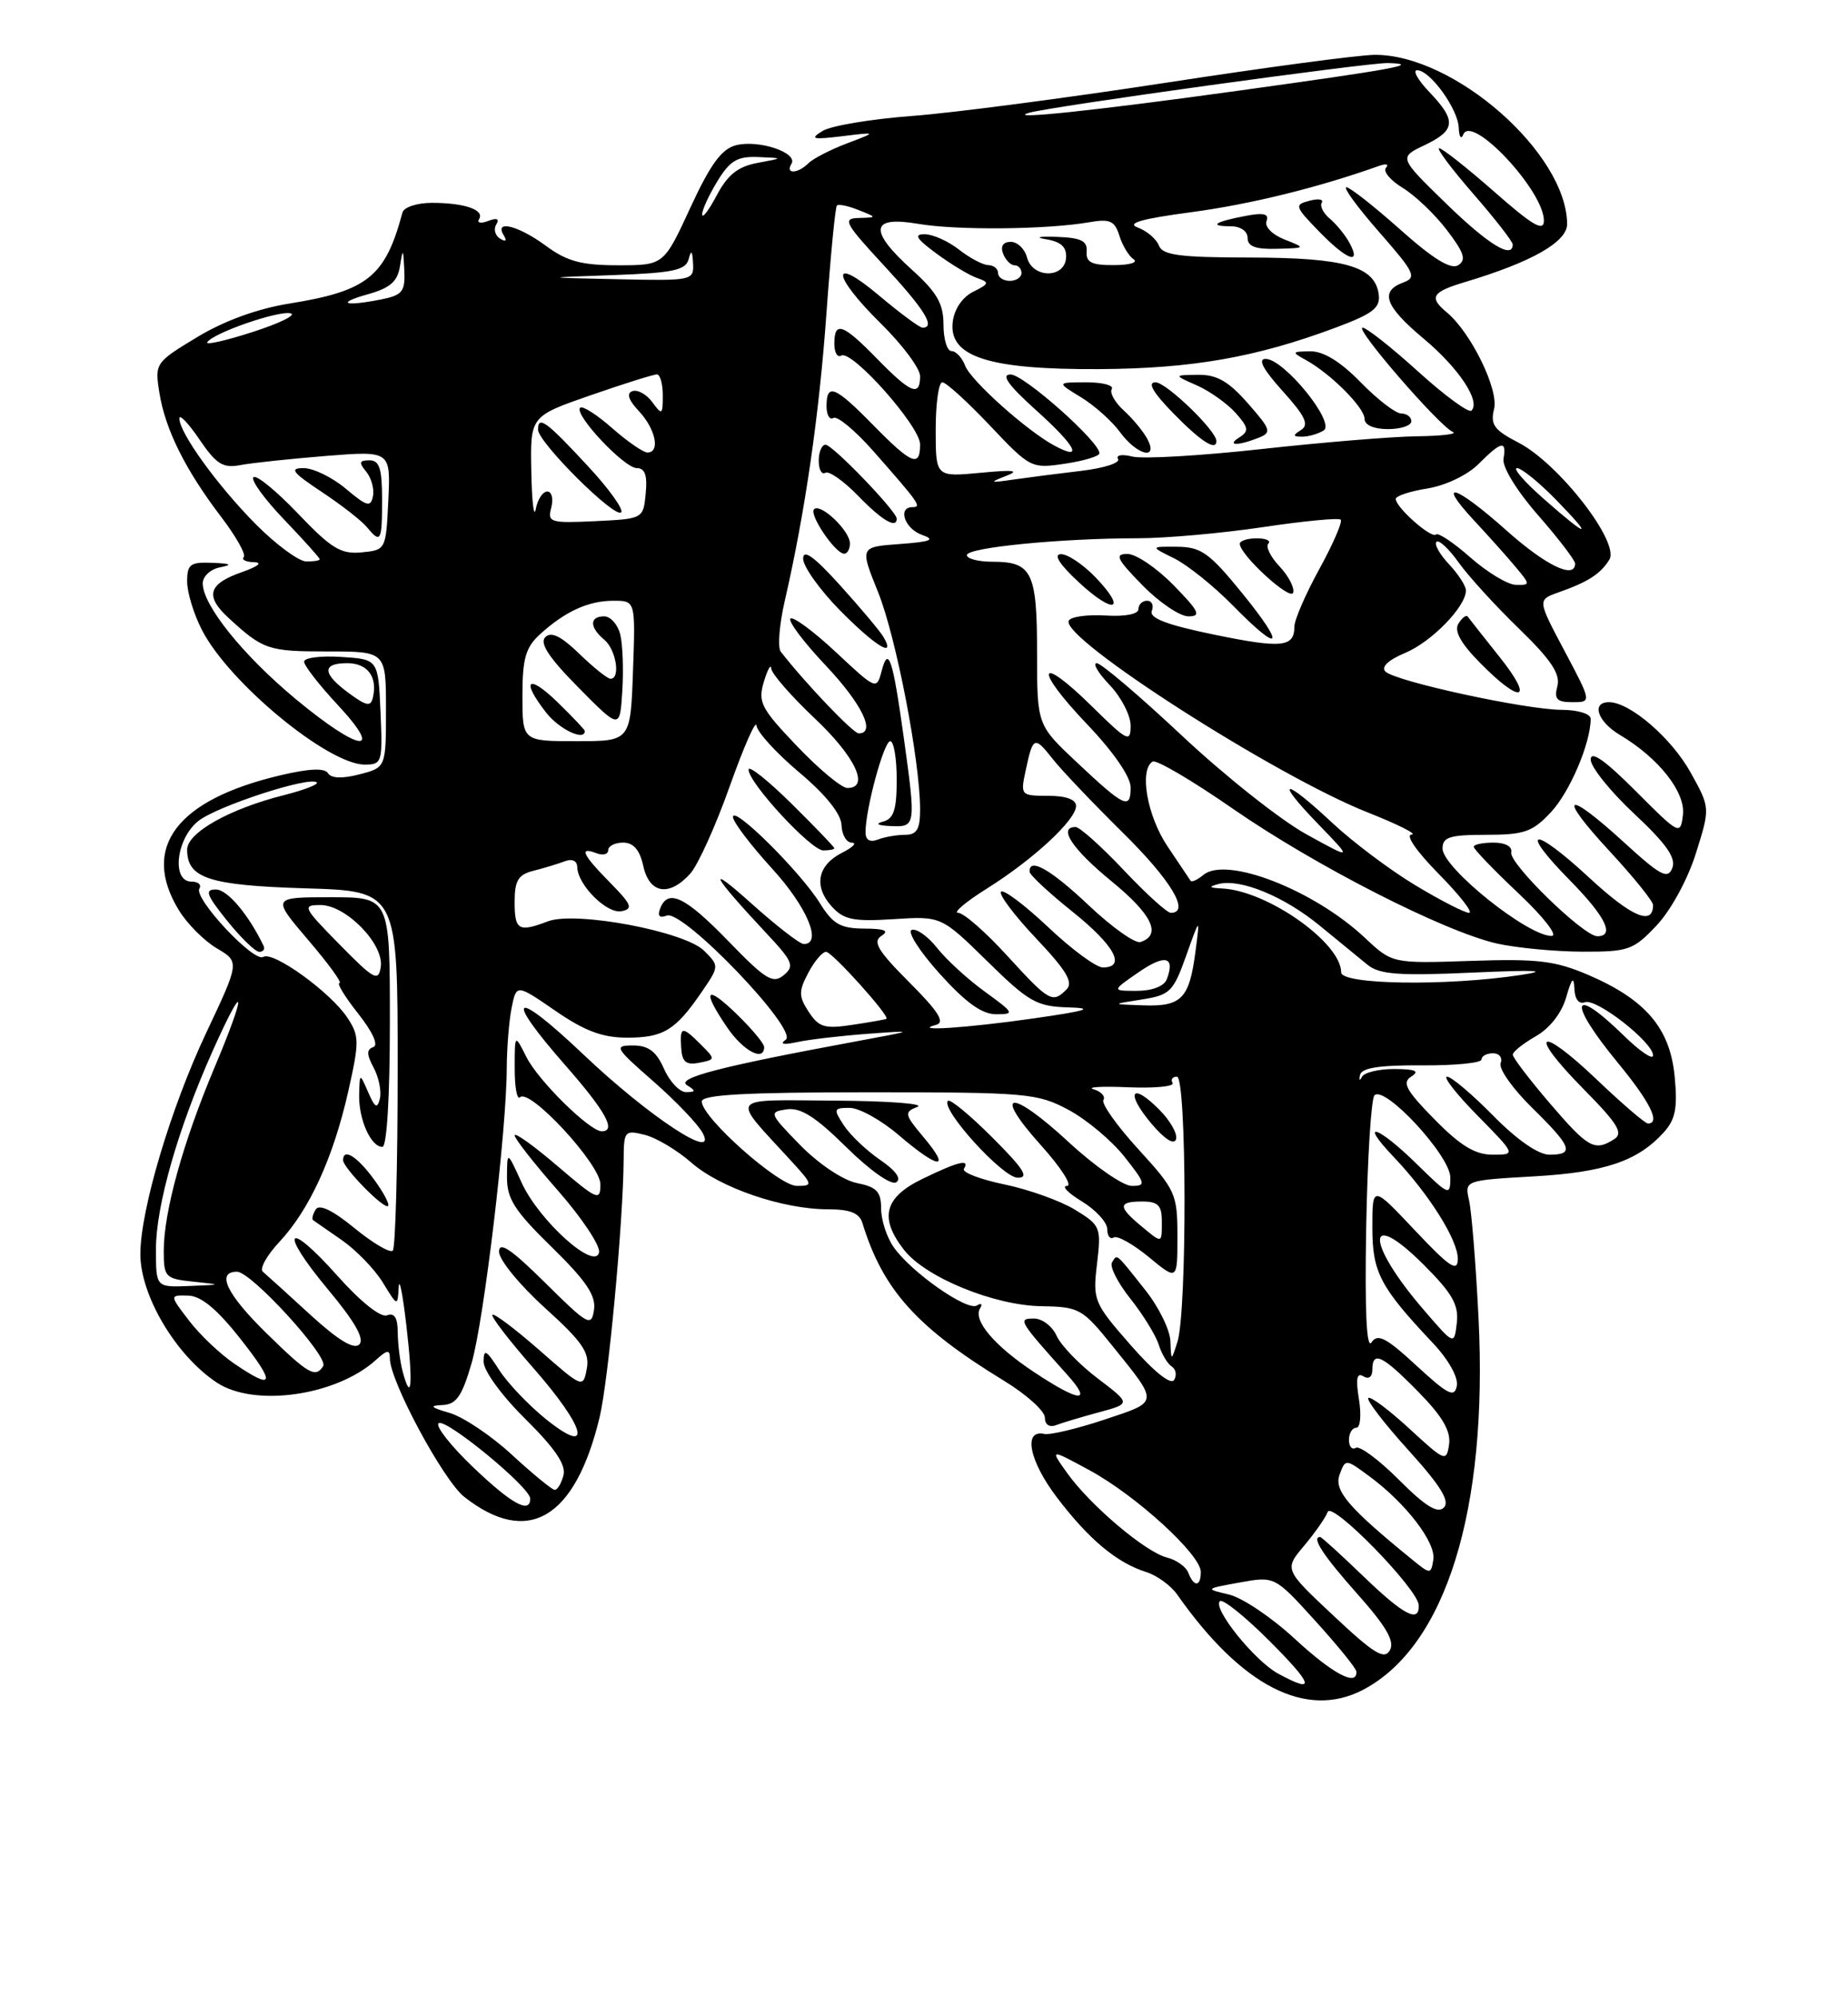 <?xml version="1.0" encoding="UTF-8" standalone="no"?>
<!DOCTYPE svg PUBLIC "-//W3C//DTD SVG 1.1//EN" "http://www.w3.org/Graphics/SVG/1.1/DTD/svg11.dtd" >
<svg xmlns="http://www.w3.org/2000/svg" xmlns:xlink="http://www.w3.org/1999/xlink" version="1.1" viewBox="0 0 237 256">
 <g >
 <path fill="currentColor"
d=" M 174.80 216.59 C 185.40 211.05 190.84 193.59 189.62 169.00 C 189.28 162.12 188.73 155.33 188.41 153.89 C 187.82 151.29 187.82 151.29 196.69 150.78 C 205.81 150.26 210.03 148.83 213.38 145.13 C 214.87 143.48 215.16 142.01 214.77 137.98 C 214.18 131.80 211.07 128.14 203.74 124.98 C 199.45 123.14 197.23 122.87 188.64 123.16 C 178.56 123.50 178.56 123.50 175.03 120.19 C 168.49 114.06 157.28 109.70 154.33 112.14 C 153.57 112.77 152.83 113.11 152.69 112.89 C 152.54 112.68 151.21 110.68 149.71 108.45 C 147.11 104.55 146.08 98.68 147.82 97.61 C 148.28 97.33 152.89 100.04 158.07 103.63 C 168.66 110.97 185.21 119.41 192.00 120.94 C 194.47 121.49 199.37 121.96 202.88 121.98 C 208.85 122.00 209.47 121.78 212.46 118.61 C 214.28 116.68 216.45 112.71 217.49 109.38 C 219.33 103.54 219.33 103.54 216.82 99.02 C 214.36 94.59 209.03 90.00 206.35 90.00 C 204.04 90.00 204.87 92.49 207.75 94.20 C 212.74 97.17 216.18 101.54 215.83 104.45 C 215.51 107.08 215.39 107.02 209.75 101.37 C 205.83 97.44 204.00 96.16 204.00 97.35 C 204.00 98.30 206.51 101.43 209.57 104.29 C 213.70 108.15 214.97 109.96 214.47 111.25 C 213.89 112.74 212.97 112.26 208.31 108.00 C 200.75 101.09 199.60 101.72 206.39 109.06 C 209.48 112.39 212.00 115.51 212.00 116.00 C 212.00 118.70 209.26 117.53 203.85 112.53 C 196.59 105.80 194.63 106.02 201.31 112.81 C 205.90 117.47 207.15 120.00 204.85 120.00 C 203.09 120.00 193.49 110.66 193.81 109.25 C 193.97 108.50 193.06 108.00 191.54 108.00 C 190.14 108.00 189.00 108.24 189.00 108.54 C 189.00 108.84 191.59 111.53 194.75 114.51 C 197.94 117.51 199.83 119.94 199.00 119.96 C 195.97 120.02 185.00 111.24 185.00 108.75 C 185.00 107.29 185.93 107.00 190.60 107.00 C 195.49 107.00 196.54 106.63 198.91 104.09 C 201.33 101.51 204.00 95.23 204.00 92.13 C 204.00 91.49 202.37 90.99 200.25 90.98 C 195.59 90.95 178.93 87.33 177.67 86.07 C 177.09 85.49 178.06 84.58 180.20 83.69 C 183.60 82.27 188.00 77.75 188.00 75.68 C 188.00 75.10 187.02 73.59 185.83 72.32 C 184.64 71.05 183.91 69.76 184.22 69.45 C 184.53 69.14 185.81 70.33 187.06 72.09 C 188.32 73.85 191.80 77.67 194.81 80.58 C 198.92 84.57 200.13 86.38 199.73 87.94 C 199.29 89.61 199.65 90.00 201.66 90.00 C 204.13 90.00 204.13 90.00 200.65 83.44 C 197.17 76.89 197.17 76.89 199.84 75.94 C 203.66 74.59 205.23 73.59 206.39 71.74 C 207.78 69.54 199.91 59.41 194.75 56.74 C 191.61 55.12 191.11 54.43 191.61 52.42 C 192.23 49.94 188.64 42.61 185.56 40.05 C 183.22 38.11 183.62 37.43 187.89 36.15 C 196.45 33.59 201.00 31.00 200.98 28.70 C 200.89 19.61 186.46 6.95 176.28 7.03 C 174.20 7.05 162.15 8.66 149.50 10.61 C 136.85 12.55 122.22 14.47 117.00 14.86 C 111.78 15.25 106.60 16.11 105.50 16.78 C 103.80 17.82 104.17 17.92 108.00 17.46 C 112.50 16.91 112.50 16.91 108.62 18.38 C 106.49 19.19 104.27 20.33 103.67 20.93 C 102.32 22.28 100.67 22.34 101.50 21.00 C 102.38 19.58 97.33 17.88 94.41 18.61 C 92.55 19.08 91.12 21.03 88.54 26.61 C 85.13 34.00 85.13 34.00 79.26 34.00 C 74.57 34.00 72.71 33.50 70.00 31.50 C 66.48 28.91 63.34 28.12 64.60 30.15 C 65.04 30.88 64.87 31.04 64.14 30.59 C 63.49 30.19 63.27 29.37 63.65 28.76 C 64.09 28.05 63.73 27.89 62.61 28.32 C 61.67 28.68 61.14 28.58 61.44 28.09 C 62.18 26.90 59.58 26.00 55.39 26.00 C 53.47 26.00 51.79 26.56 51.61 27.25 C 49.42 35.46 47.14 37.30 37.10 38.91 C 33.03 39.56 28.72 41.13 25.27 43.22 C 19.92 46.45 19.84 46.56 20.44 50.34 C 21.19 55.05 23.78 60.24 28.37 66.26 C 30.28 68.77 31.58 71.08 31.26 71.41 C 30.93 71.73 31.53 72.03 32.58 72.06 C 33.72 72.09 33.10 72.60 31.08 73.31 C 26.69 74.83 26.24 76.38 29.33 79.22 C 33.75 83.28 34.40 83.50 42.00 83.50 C 49.50 83.50 49.50 83.50 49.50 90.94 C 49.50 98.37 49.50 98.37 46.10 99.25 C 43.91 99.82 42.48 99.77 42.07 99.11 C 41.64 98.41 39.65 98.50 35.97 99.37 C 22.65 102.50 18.03 108.62 22.93 116.65 C 23.98 118.38 26.17 120.58 27.79 121.54 C 30.74 123.28 30.74 123.28 26.44 132.39 C 21.90 142.00 18.00 155.10 18.00 160.74 C 18.00 166.08 22.58 173.76 27.82 177.22 C 32.64 180.40 43.14 178.90 48.21 174.31 C 49.68 172.98 50.00 172.95 50.00 174.12 C 50.00 177.01 56.85 189.73 59.54 191.86 C 67.68 198.25 73.75 194.70 76.89 181.69 C 78.02 177.05 79.93 156.55 79.98 148.64 C 80.00 144.95 80.12 144.81 82.70 145.46 C 84.18 145.83 86.87 147.44 88.68 149.03 C 92.37 152.26 100.40 155.00 106.21 155.00 C 109.01 155.00 110.21 155.48 110.60 156.75 C 113.22 165.31 117.56 170.14 128.75 176.97 C 131.64 178.73 134.00 180.86 134.00 181.69 C 134.00 182.60 134.58 182.99 135.44 182.66 C 136.23 182.36 138.71 181.62 140.96 181.01 C 145.04 179.91 145.04 179.91 140.77 176.67 C 138.42 174.89 136.06 172.44 135.51 171.22 C 134.97 170.00 133.66 169.00 132.61 169.00 C 130.48 169.00 130.63 169.25 136.91 176.25 C 140.16 179.88 138.45 179.73 132.65 175.89 C 127.51 172.49 124.74 169.22 125.70 167.68 C 126.03 167.14 125.85 166.98 125.28 167.33 C 124.04 168.09 116.85 163.06 114.61 159.85 C 113.72 158.59 113.00 156.36 113.00 154.90 C 113.00 152.73 112.43 152.14 109.88 151.63 C 108.10 151.27 105.00 149.19 102.63 146.78 C 98.63 142.68 98.58 142.53 100.88 142.19 C 102.67 141.92 104.58 143.13 108.53 147.03 C 111.55 150.01 114.29 151.94 114.93 151.54 C 115.65 151.10 114.89 150.04 112.88 148.67 C 111.14 147.48 109.04 145.49 108.23 144.25 C 106.85 142.15 106.90 142.00 108.97 142.00 C 110.19 142.00 113.02 143.57 115.27 145.50 C 120.38 149.87 122.04 150.03 118.48 145.80 C 115.98 142.82 115.92 142.55 117.65 141.87 C 118.67 141.47 113.92 141.11 107.10 141.07 C 93.15 140.99 93.67 140.29 101.42 148.75 C 104.27 151.86 104.30 152.00 102.19 152.00 C 99.87 152.00 90.00 143.25 90.00 141.18 C 90.00 140.31 95.59 140.00 111.41 140.00 C 131.67 140.00 133.03 140.12 137.01 142.24 C 139.33 143.48 142.56 146.18 144.19 148.24 C 146.93 151.70 147.01 152.00 145.14 152.00 C 144.03 152.00 140.40 149.48 137.08 146.41 C 129.58 139.47 127.15 139.73 133.49 146.78 C 136.07 149.65 137.58 152.00 136.84 152.00 C 136.10 152.01 136.96 152.90 138.75 153.99 C 140.54 155.08 142.00 156.68 142.00 157.54 C 142.00 158.41 142.37 158.89 142.83 158.61 C 143.28 158.32 145.31 159.46 147.33 161.12 C 151.00 164.15 151.00 164.15 151.00 158.46 C 151.00 153.04 150.77 152.53 145.99 147.30 C 143.24 144.29 141.22 141.45 141.51 140.99 C 141.79 140.53 141.23 139.91 140.26 139.62 C 139.29 139.33 141.29 139.21 144.69 139.36 C 148.10 139.50 150.66 139.25 150.38 138.81 C 150.11 138.36 150.36 138.00 150.94 138.00 C 152.20 138.00 152.25 168.09 151.00 172.00 C 150.20 174.50 150.20 174.50 150.10 171.89 C 150.04 170.45 148.61 167.53 146.91 165.39 C 143.00 160.46 143.30 160.71 142.61 161.81 C 142.29 162.34 143.35 164.43 144.98 166.47 C 146.60 168.51 148.22 171.15 148.60 172.34 C 148.97 173.53 149.72 174.79 150.26 175.14 C 150.81 175.49 150.95 176.27 150.57 176.88 C 150.16 177.55 147.97 175.80 145.00 172.40 C 140.27 167.00 140.13 166.66 140.69 161.98 C 141.24 157.30 141.14 157.06 137.88 155.06 C 136.02 153.92 131.94 152.46 128.81 151.81 C 125.68 151.16 123.34 150.26 123.62 149.81 C 124.43 148.50 122.91 148.86 118.32 151.09 C 113.39 153.47 112.72 156.10 115.96 160.23 C 118.73 163.74 127.50 167.33 133.57 167.42 C 138.41 167.50 138.81 167.72 142.66 172.50 C 148.67 179.96 148.70 179.60 141.63 181.96 C 138.12 183.13 134.65 183.95 133.93 183.79 C 131.17 183.18 131.99 187.26 135.56 191.95 C 139.66 197.33 143.23 200.31 147.02 201.50 C 148.38 201.93 150.17 203.23 150.98 204.39 C 159.24 216.15 167.52 220.39 174.80 216.59 Z  M 127.27 145.80 C 124.41 142.94 121.85 140.82 121.57 141.10 C 120.57 142.10 128.54 150.90 130.49 150.95 C 132.04 150.99 131.33 149.86 127.27 145.80 Z  M 148.65 142.20 C 145.07 138.61 144.30 140.02 147.66 144.01 C 149.34 146.00 150.57 146.79 150.82 146.03 C 151.05 145.34 150.07 143.62 148.65 142.20 Z  M 48.80 91.25 C 48.50 84.50 48.50 84.50 43.75 84.20 C 41.14 84.03 39.00 84.30 39.00 84.81 C 39.00 85.31 40.94 87.81 43.32 90.36 C 49.37 96.86 46.11 96.39 37.91 89.59 C 31.14 83.96 26.00 77.57 26.00 74.77 C 26.00 73.87 27.01 72.94 28.25 72.71 C 29.88 72.39 29.60 72.23 27.25 72.14 C 24.40 72.02 24.00 72.31 24.00 74.54 C 24.00 75.94 24.86 78.75 25.92 80.79 C 29.40 87.53 42.09 98.00 46.78 98.00 C 49.00 98.00 49.08 97.72 48.80 91.25 Z  M 192.35 84.25 C 190.27 81.64 188.42 79.29 188.23 79.03 C 188.04 78.77 187.51 79.18 187.04 79.93 C 186.46 80.88 187.33 82.45 189.85 85.00 C 195.11 90.34 196.80 89.83 192.35 84.25 Z  M 163.91 214.51 C 160.90 212.87 155.50 206.17 156.44 205.23 C 156.79 204.88 159.64 207.16 162.78 210.30 C 168.48 216.00 168.79 217.16 163.91 214.51 Z  M 166.05 210.05 C 163.10 207.32 159.30 204.76 157.59 204.37 C 154.52 203.65 154.53 203.64 158.99 202.83 C 163.48 202.02 163.48 202.02 168.69 207.76 C 171.56 210.92 173.93 213.84 173.95 214.25 C 174.07 216.22 170.91 214.54 166.05 210.05 Z  M 171.04 207.11 C 164.69 201.16 164.69 201.16 167.25 198.12 C 168.66 196.44 170.02 194.49 170.27 193.79 C 170.79 192.34 181.88 203.70 181.95 205.75 C 182.04 208.08 180.01 207.02 174.81 202.00 C 171.95 199.25 169.48 197.00 169.31 197.00 C 168.14 197.00 169.69 199.37 174.06 204.28 C 177.79 208.47 178.89 210.37 178.25 211.51 C 177.54 212.78 176.23 211.98 171.04 207.11 Z  M 152.40 201.59 C 152.10 200.81 150.86 199.93 149.65 199.63 C 146.90 198.94 139.79 192.92 136.85 188.79 C 134.63 185.68 134.63 185.68 139.79 188.48 C 145.75 191.73 154.00 199.27 154.00 201.48 C 154.00 203.39 153.11 203.45 152.40 201.59 Z  M 181.00 199.81 C 172.91 193.22 171.05 191.04 171.80 189.00 C 172.55 186.97 172.57 186.97 175.63 189.23 C 180.31 192.68 184.18 197.73 183.82 199.91 C 183.51 201.82 183.45 201.81 181.00 199.81 Z  M 179.42 189.68 C 176.86 187.12 174.37 185.27 173.88 185.57 C 173.40 185.87 173.00 185.42 173.00 184.56 C 173.00 183.70 173.42 183.00 173.94 183.00 C 174.46 183.00 174.61 181.37 174.28 179.34 C 173.85 176.72 174.01 175.89 174.84 176.40 C 175.53 176.83 176.00 176.48 176.00 175.56 C 176.00 173.08 177.29 173.70 181.88 178.38 C 184.98 181.53 186.08 183.41 185.84 185.13 C 185.51 187.41 185.32 187.33 180.73 183.10 C 178.11 180.69 175.74 178.92 175.48 179.19 C 175.22 179.45 177.54 182.47 180.64 185.89 C 184.76 190.44 185.98 192.42 185.17 193.23 C 184.37 194.03 182.81 193.08 179.42 189.68 Z  M 60.69 188.07 C 57.85 185.36 55.84 182.82 56.24 182.43 C 57.03 181.63 68.00 190.63 68.00 192.08 C 68.00 194.08 65.62 192.78 60.69 188.07 Z  M 65.66 186.47 C 63.00 184.01 59.40 181.60 57.66 181.10 C 55.21 180.39 55.00 180.16 56.72 180.09 C 58.52 180.02 59.24 178.99 60.48 174.72 C 62.07 169.23 64.97 144.93 64.99 136.88 C 65.00 134.33 65.28 130.87 65.61 129.19 C 66.23 126.12 66.23 126.12 71.23 129.56 C 74.97 132.14 77.27 133.00 80.42 133.00 C 85.08 133.00 86.62 132.06 89.98 127.16 C 92.25 123.84 92.25 123.81 90.30 121.86 C 87.82 119.38 73.81 116.74 70.27 118.09 C 66.50 119.52 66.00 119.23 66.00 115.61 C 66.00 112.86 66.46 112.10 68.41 111.61 C 69.73 111.28 71.53 110.73 72.41 110.40 C 73.38 110.03 74.01 110.32 74.03 111.14 C 74.09 113.44 77.85 117.18 79.72 116.79 C 81.23 116.49 81.00 115.93 78.25 113.14 C 74.69 109.53 74.20 108.48 76.50 109.36 C 77.33 109.68 78.00 109.50 78.00 108.97 C 78.00 108.44 78.86 108.00 79.92 108.00 C 81.24 108.00 82.05 108.94 82.50 111.00 C 83.28 114.55 85.81 114.97 88.51 111.99 C 89.51 110.89 91.80 105.82 93.60 100.74 C 95.41 95.66 96.95 92.17 97.02 93.00 C 97.10 93.83 99.56 96.53 102.50 99.00 C 105.90 101.86 107.87 104.32 107.92 105.75 C 107.96 106.99 108.56 108.01 109.25 108.01 C 109.94 108.02 109.38 108.60 108.01 109.29 C 104.84 110.89 104.31 113.58 106.66 116.18 C 108.21 117.89 109.44 118.14 114.60 117.81 C 120.71 117.42 120.71 117.42 126.61 123.20 C 131.92 128.42 132.94 129.00 137.00 129.12 C 140.46 129.22 139.43 129.55 132.50 130.54 C 123.88 131.77 116.77 132.23 120.07 131.35 C 121.23 131.03 120.33 129.62 116.61 125.90 C 112.58 121.87 111.88 120.69 113.04 119.95 C 114.09 119.29 113.46 119.03 110.83 119.02 C 107.78 119.00 106.82 118.45 105.14 115.75 C 102.64 111.73 94.00 103.17 94.00 104.71 C 94.00 105.33 96.25 108.30 99.00 111.31 C 103.50 116.23 105.51 121.00 103.08 121.00 C 102.57 121.00 99.54 118.65 96.33 115.77 C 90.43 110.48 91.26 112.11 98.26 119.59 C 101.68 123.23 101.93 123.82 100.51 124.99 C 99.13 126.14 98.18 125.55 93.44 120.66 C 87.87 114.91 85.66 113.85 84.66 116.45 C 84.29 117.41 84.58 117.71 85.52 117.35 C 87.60 116.56 102.46 132.06 100.77 133.26 C 99.95 133.84 100.47 133.95 102.22 133.57 C 103.72 133.24 107.77 132.77 111.22 132.51 C 117.50 132.05 117.50 132.05 109.50 133.53 C 92.38 136.70 86.68 138.18 88.10 139.09 C 89.27 139.82 89.25 139.97 87.99 139.98 C 87.17 139.99 85.89 138.65 85.16 137.00 C 84.17 134.76 83.16 134.00 81.18 134.00 C 78.70 134.00 78.85 134.28 83.78 138.59 C 86.66 141.11 89.51 144.09 90.11 145.21 C 92.14 149.00 83.23 143.14 74.78 135.12 C 65.78 126.58 64.47 127.40 72.50 136.54 C 77.68 142.44 79.09 145.00 77.17 145.00 C 75.62 145.00 69.04 138.52 67.52 135.50 C 66.01 132.50 66.01 132.50 66.01 136.92 C 66.00 139.35 66.31 141.02 66.69 140.64 C 67.92 139.42 77.00 149.24 77.00 151.79 C 77.00 153.99 76.62 153.83 71.50 149.46 C 68.48 146.87 66.00 145.10 66.00 145.52 C 66.00 145.94 68.51 149.14 71.58 152.63 C 74.64 156.12 77.00 159.67 76.83 160.52 C 76.31 162.93 69.10 156.43 66.89 151.57 C 65.04 147.50 65.04 147.50 65.02 150.86 C 65.00 153.65 65.98 155.18 70.77 159.86 C 75.18 164.17 76.45 166.06 76.18 167.88 C 75.85 170.10 75.42 169.87 69.91 164.41 C 65.55 160.10 64.00 159.05 64.00 160.44 C 64.00 161.47 66.64 164.70 69.87 167.62 C 74.71 172.00 75.65 173.37 75.25 175.45 C 74.78 177.94 74.72 177.92 69.16 173.04 C 66.07 170.34 63.37 168.30 63.15 168.52 C 62.93 168.73 65.28 171.79 68.38 175.32 C 75.18 183.07 76.09 186.78 69.98 181.87 C 67.78 180.09 65.08 177.26 64.00 175.57 C 62.36 173.00 62.03 172.83 62.02 174.53 C 62.01 175.68 64.34 178.88 67.38 181.88 C 71.18 185.64 72.62 187.75 72.26 189.10 C 71.99 190.14 71.48 190.98 71.13 190.96 C 70.79 190.94 68.32 188.92 65.66 186.47 Z  M 89.90 133.90 C 87.46 131.46 87.18 131.51 87.36 134.31 C 87.47 136.11 87.98 136.54 89.65 136.22 C 91.77 135.81 91.77 135.77 89.90 133.90 Z  M 98.00 134.20 C 98.00 133.75 96.42 131.87 94.50 130.00 C 90.50 126.12 89.96 126.85 93.25 131.68 C 95.31 134.71 98.00 136.13 98.00 134.20 Z  M 126.31 127.11 C 124.11 125.52 121.36 123.00 120.19 121.51 C 119.02 120.03 117.56 118.98 116.93 119.19 C 116.31 119.40 117.91 121.91 120.49 124.78 C 123.83 128.49 125.93 130.00 127.74 130.00 C 130.16 130.00 130.07 129.84 126.31 127.11 Z  M 107.00 108.72 C 107.00 108.56 104.53 105.99 101.50 103.00 C 98.47 100.01 96.00 98.05 96.00 98.64 C 96.00 100.34 104.01 109.00 105.58 109.00 C 106.36 109.00 107.00 108.87 107.00 108.72 Z  M 181.67 175.05 C 177.76 171.44 176.68 170.88 175.89 172.06 C 175.25 173.01 175.02 167.98 175.21 157.33 C 175.37 148.44 175.85 140.82 176.27 140.39 C 177.60 139.07 186.00 148.15 186.00 150.92 C 186.00 153.32 185.83 153.25 181.71 149.21 C 176.70 144.29 174.16 143.48 178.70 148.25 C 183.27 153.04 187.01 158.99 186.96 161.39 C 186.93 163.10 185.90 162.41 181.46 157.70 C 176.00 151.91 176.00 151.91 176.00 157.32 C 176.00 163.08 176.97 164.94 183.76 172.14 C 185.77 174.27 187.04 176.54 186.83 177.63 C 186.53 179.19 185.71 178.77 181.67 175.05 Z  M 51.64 175.79 C 51.30 174.53 51.02 172.28 51.01 170.78 C 51.00 168.89 50.58 168.22 49.63 168.59 C 48.82 168.90 46.24 166.85 43.30 163.55 C 36.71 156.15 35.68 157.62 42.08 165.29 C 45.49 169.37 46.78 171.62 46.08 172.32 C 45.39 173.01 43.37 171.78 39.78 168.50 C 36.88 165.84 34.14 163.36 33.70 162.99 C 33.27 162.61 34.22 160.90 35.83 159.18 C 39.69 155.05 42.74 148.39 44.66 139.90 C 46.09 133.54 46.09 132.78 44.57 130.47 C 42.44 127.22 35.04 121.86 33.76 122.65 C 32.55 123.40 24.81 115.12 25.57 113.89 C 25.87 113.40 25.42 113.00 24.56 113.00 C 21.96 113.00 22.59 107.47 25.45 105.22 C 27.89 103.30 39.78 99.44 40.63 100.29 C 40.87 100.54 38.97 101.27 36.40 101.92 C 29.44 103.67 24.00 106.73 24.00 108.90 C 24.00 112.57 26.79 113.48 39.15 113.86 C 51.00 114.21 51.00 114.21 51.00 136.94 C 51.00 149.44 50.72 159.95 50.37 160.30 C 50.03 160.64 47.82 159.34 45.46 157.41 C 42.68 155.13 40.94 154.29 40.49 155.02 C 40.11 155.63 39.96 156.25 40.15 156.39 C 40.34 156.53 42.01 157.69 43.85 158.96 C 45.69 160.24 48.05 162.68 49.10 164.39 C 50.98 167.47 50.99 167.48 51.13 165.00 C 51.20 163.62 51.65 165.84 52.12 169.93 C 52.99 177.41 52.77 180.02 51.64 175.79 Z  M 47.90 151.08 C 45.77 148.19 44.00 147.11 44.00 148.70 C 44.00 149.69 49.27 155.06 49.77 154.57 C 49.99 154.34 49.15 152.77 47.90 151.08 Z  M 50.00 131.00 C 50.00 115.00 50.00 115.00 42.42 115.00 C 34.85 115.00 34.85 115.00 39.54 120.50 C 42.13 123.53 43.93 126.00 43.54 126.00 C 43.15 126.00 44.23 127.76 45.93 129.91 C 47.81 132.29 48.57 133.98 47.87 134.21 C 47.00 134.50 47.01 135.16 47.92 136.85 C 48.58 138.09 48.94 139.87 48.72 140.80 C 48.39 142.16 48.09 142.00 47.22 140.00 C 46.13 137.50 46.13 137.50 46.06 140.32 C 45.99 143.47 47.56 147.00 49.04 147.00 C 49.61 147.00 50.00 140.61 50.00 131.00 Z  M 33.81 121.25 C 31.90 117.25 29.17 114.01 27.70 114.01 C 26.21 114.00 26.45 114.68 29.12 118.00 C 30.89 120.20 32.75 122.00 33.25 122.00 C 33.75 122.00 34.01 121.66 33.81 121.25 Z  M 30.00 174.75 C 28.19 173.51 25.59 171.04 24.23 169.25 C 21.74 166.00 21.74 166.00 24.12 166.06 C 25.77 166.09 27.81 167.77 30.80 171.56 C 35.43 177.42 35.21 178.31 30.00 174.75 Z  M 34.20 170.91 C 29.06 165.88 27.68 163.00 30.40 163.00 C 32.22 163.00 42.18 173.90 41.45 175.09 C 40.47 176.67 39.53 176.13 34.20 170.91 Z  M 182.65 167.96 C 175.10 159.23 175.08 154.61 182.62 162.14 C 186.26 165.78 187.10 167.26 186.83 169.56 C 186.50 172.43 186.50 172.43 182.65 167.96 Z  M 20.00 160.11 C 20.00 154.53 22.83 144.64 27.26 134.73 C 31.51 125.23 31.70 126.90 27.50 136.85 C 23.46 146.44 21.00 155.32 21.00 160.33 C 21.00 163.69 21.20 163.90 24.75 164.27 C 28.50 164.66 28.50 164.66 24.25 164.83 C 20.00 165.00 20.00 165.00 20.00 160.11 Z  M 146.25 157.06 C 143.36 154.65 143.41 154.00 146.50 154.00 C 148.50 154.00 149.00 154.50 149.00 156.50 C 149.00 159.46 149.10 159.43 146.25 157.06 Z  M 183.96 143.46 C 180.30 139.73 179.77 138.75 181.00 137.98 C 182.10 137.28 181.53 137.03 178.83 137.02 C 176.82 137.01 174.94 137.46 174.66 138.03 C 174.38 138.59 174.27 138.48 174.42 137.78 C 174.61 136.87 176.92 136.51 182.35 136.55 C 186.56 136.58 190.00 136.24 190.00 135.80 C 190.00 135.36 190.66 135.00 191.47 135.00 C 192.28 135.00 192.72 135.57 192.45 136.27 C 192.18 136.97 193.99 139.54 196.48 141.98 C 201.60 147.00 201.97 148.00 198.71 148.00 C 197.29 148.00 194.56 146.11 191.50 143.00 C 188.79 140.25 186.13 138.00 185.58 138.00 C 185.03 138.00 186.79 140.25 189.50 143.00 C 194.42 148.00 194.42 148.00 191.42 148.00 C 189.18 148.00 187.29 146.85 183.96 143.46 Z  M 198.75 141.40 C 196.14 138.35 194.00 135.55 194.01 135.18 C 194.01 134.80 195.34 133.75 196.96 132.82 C 198.75 131.80 200.28 129.85 200.86 127.82 C 201.57 125.36 201.84 125.07 201.91 126.72 C 201.96 128.07 202.49 128.75 203.26 128.46 C 204.71 127.90 212.00 133.59 212.00 135.28 C 212.00 135.90 210.29 134.74 208.21 132.70 C 201.45 126.11 201.00 128.34 207.50 136.24 C 211.64 141.27 212.99 144.00 211.34 144.00 C 210.98 144.00 208.03 141.47 204.79 138.38 C 197.29 131.23 195.82 132.23 203.06 139.56 C 207.50 144.06 208.23 145.25 207.00 146.02 C 204.49 147.61 203.68 147.15 198.75 141.40 Z  M 103.72 129.70 C 102.42 127.71 102.41 127.06 103.65 124.71 C 104.43 123.22 105.46 122.00 105.95 122.00 C 106.72 122.00 114.16 130.26 113.68 130.59 C 113.58 130.66 111.64 131.01 109.36 131.35 C 105.77 131.90 105.02 131.68 103.72 129.70 Z  M 146.42 128.11 C 150.05 127.54 150.47 127.13 152.12 122.50 C 153.90 117.50 153.90 117.50 153.31 122.00 C 152.53 127.99 151.52 129.03 146.63 128.86 C 142.50 128.72 142.50 128.72 146.42 128.11 Z  M 129.17 122.50 C 126.41 119.47 123.58 117.00 122.88 117.00 C 122.18 117.00 123.83 115.61 126.55 113.90 C 132.52 110.16 138.00 105.09 138.00 103.30 C 138.00 102.47 136.70 102.00 134.42 102.00 C 130.91 102.00 130.85 101.94 131.54 98.75 C 132.47 94.38 132.66 94.30 135.00 97.27 C 136.11 98.69 140.17 102.95 144.01 106.74 C 150.20 112.84 152.69 117.00 150.15 117.00 C 149.67 117.00 146.95 114.53 144.09 111.50 C 141.23 108.47 138.46 106.00 137.94 106.00 C 135.63 106.00 137.53 108.85 142.58 112.98 C 147.77 117.23 149.01 119.83 146.27 120.74 C 145.59 120.97 142.63 118.87 139.67 116.08 C 134.77 111.44 131.93 109.82 132.05 111.75 C 132.07 112.16 134.55 114.46 137.55 116.86 C 142.93 121.17 144.48 124.00 141.44 124.00 C 140.58 124.00 137.43 121.68 134.43 118.84 C 131.43 116.01 128.71 113.96 128.38 114.29 C 128.05 114.62 130.07 117.31 132.87 120.27 C 136.77 124.39 137.68 125.92 136.78 126.82 C 134.97 128.63 134.56 128.39 129.17 122.50 Z  M 146.03 124.61 C 149.43 122.26 150.75 122.60 149.63 125.53 C 149.29 126.41 147.75 127.00 145.81 127.00 C 142.56 127.00 142.56 127.00 146.03 124.61 Z  M 172.00 124.63 C 172.00 120.84 162.56 114.18 156.76 113.88 C 155.05 113.80 154.93 113.66 156.26 113.31 C 159.06 112.58 164.65 114.87 169.25 118.64 C 171.59 120.55 174.34 122.81 175.37 123.65 C 176.90 124.90 179.36 125.09 188.87 124.66 C 197.01 124.30 198.85 124.39 195.00 124.97 C 185.49 126.41 172.00 126.21 172.00 124.63 Z  M 181.50 113.46 C 178.26 111.51 173.47 107.91 170.85 105.46 C 164.60 99.61 163.34 99.72 169.04 105.61 C 173.50 110.22 173.50 110.22 167.50 106.91 C 164.20 105.09 157.04 99.41 151.59 94.30 C 146.13 89.18 141.21 85.00 140.65 85.00 C 140.09 85.00 140.84 86.26 142.31 87.80 C 143.79 89.35 145.00 91.69 145.00 93.02 C 145.00 95.23 144.59 95.02 140.02 90.52 C 133.07 83.68 132.53 85.61 139.38 92.79 C 142.79 96.36 145.00 99.56 145.00 100.92 C 145.00 103.83 144.23 103.47 138.10 97.71 C 133.00 92.92 133.00 92.92 133.00 83.66 C 133.00 73.33 132.35 72.00 127.30 72.00 C 125.48 72.00 124.00 71.62 124.00 71.15 C 124.00 70.18 135.98 69.00 145.90 68.99 C 149.53 68.99 156.77 68.34 161.99 67.56 C 167.20 66.78 171.68 66.35 171.94 66.61 C 172.20 66.87 170.97 69.71 169.21 72.92 C 167.44 76.13 166.00 79.46 166.00 80.32 C 166.00 82.97 164.38 83.13 155.65 81.33 C 149.63 80.09 147.36 79.22 147.72 78.30 C 147.99 77.58 147.72 77.00 147.11 77.00 C 146.50 77.00 146.00 77.48 146.00 78.08 C 146.00 78.72 144.28 79.05 141.75 78.89 C 139.41 78.75 137.30 79.05 137.06 79.56 C 136.00 81.79 163.63 99.49 175.43 104.14 C 179.32 105.68 181.84 106.95 181.04 106.97 C 180.19 106.99 181.66 109.12 184.50 112.00 C 187.21 114.75 188.97 117.00 188.40 117.00 C 187.84 117.00 184.74 115.41 181.50 113.46 Z  M 159.33 76.06 C 155.12 70.88 154.05 70.11 151.00 70.08 C 147.50 70.05 147.50 70.05 150.59 71.57 C 152.28 72.41 155.64 75.10 158.05 77.55 C 164.28 83.90 165.01 83.05 159.33 76.06 Z  M 150.50 75.00 C 148.35 72.80 145.69 71.00 144.59 71.00 C 142.91 71.00 143.21 71.64 146.50 75.00 C 148.65 77.20 151.31 79.00 152.41 79.00 C 154.09 79.00 153.79 78.36 150.50 75.00 Z  M 140.49 73.99 C 138.91 72.35 136.92 71.01 136.06 71.03 C 135.06 71.04 135.86 72.32 138.33 74.61 C 142.86 78.82 144.63 78.31 140.49 73.99 Z  M 164.10 72.60 C 162.93 71.37 162.29 70.05 162.66 69.68 C 163.03 69.30 162.36 69.00 161.17 69.00 C 159.97 69.00 159.00 69.32 159.00 69.70 C 159.00 71.11 165.48 77.05 165.84 75.97 C 166.05 75.36 165.26 73.84 164.10 72.60 Z  M 111.00 106.68 C 111.00 103.68 113.36 95.00 114.17 95.00 C 114.63 95.00 115.00 97.22 115.00 99.93 C 115.00 103.78 114.62 104.95 113.25 105.31 C 112.17 105.59 112.56 105.81 114.25 105.88 C 117.46 106.02 117.48 105.88 115.90 94.50 C 114.49 84.39 113.93 82.71 113.07 85.99 C 112.42 88.45 112.38 88.43 107.19 83.58 C 104.32 80.90 101.70 78.97 101.37 79.29 C 101.05 79.62 103.08 82.32 105.89 85.29 C 110.53 90.20 112.38 94.00 110.13 94.00 C 109.42 94.00 103.38 87.69 100.13 83.53 C 99.71 83.00 99.94 80.08 100.64 77.03 C 103.24 65.74 105.06 53.19 105.99 40.14 C 106.52 32.76 107.12 26.55 107.33 26.34 C 107.54 26.13 108.79 26.39 110.10 26.92 C 112.50 27.87 112.50 27.87 110.14 27.94 C 108.00 27.99 108.31 28.57 113.39 34.06 C 118.58 39.66 120.03 42.00 118.31 42.00 C 117.94 42.00 115.46 40.17 112.81 37.94 C 106.46 32.58 106.60 35.19 113.00 41.50 C 115.75 44.21 118.00 47.23 118.00 48.21 C 118.00 50.89 116.81 50.41 112.50 46.00 C 108.09 41.48 107.00 41.10 107.00 44.06 C 107.00 45.19 107.40 45.87 107.88 45.58 C 109.21 44.75 118.00 54.63 118.00 56.96 C 118.00 59.95 116.92 59.51 112.00 54.50 C 107.08 49.48 106.00 49.05 106.00 52.06 C 106.00 53.19 106.40 53.87 106.88 53.57 C 107.37 53.27 109.65 55.16 111.95 57.76 C 117.90 64.51 118.24 65.00 117.04 65.00 C 115.07 65.00 116.01 67.77 118.25 68.56 C 120.02 69.18 119.40 69.43 115.39 69.73 C 110.27 70.10 110.27 70.10 112.60 75.87 C 114.91 81.58 117.99 97.49 118.00 103.75 C 118.00 106.29 117.58 107.00 116.08 107.00 C 115.03 107.00 113.45 107.27 112.58 107.61 C 111.56 108.00 111.00 107.67 111.00 106.68 Z  M 113.30 81.64 C 112.86 80.89 110.36 77.92 107.75 75.03 C 104.40 71.33 103.00 70.32 103.00 71.61 C 103.00 72.61 105.12 75.58 107.71 78.22 C 112.24 82.81 114.97 84.49 113.30 81.64 Z  M 109.00 69.65 C 109.00 68.03 105.23 64.44 104.40 65.27 C 103.73 65.94 107.09 70.92 108.25 70.97 C 108.66 70.99 109.00 70.39 109.00 69.65 Z  M 115.00 66.48 C 115.00 65.54 106.77 57.00 105.87 57.00 C 105.39 57.00 105.00 57.93 105.00 59.06 C 105.00 60.19 105.38 60.88 105.84 60.60 C 106.30 60.31 108.19 61.64 110.04 63.54 C 113.10 66.70 115.00 67.82 115.00 66.48 Z  M 102.22 95.64 C 97.59 90.79 97.18 90.00 97.96 87.39 C 98.44 85.80 98.87 85.04 98.91 85.69 C 98.96 86.35 101.47 89.23 104.50 92.09 C 109.72 97.02 111.58 101.00 108.67 101.00 C 107.94 101.00 105.03 98.59 102.22 95.64 Z  M 67.00 89.17 C 67.00 84.41 67.41 82.98 69.25 81.30 C 72.48 78.36 75.46 77.00 78.68 77.00 C 81.50 77.00 81.50 77.00 81.18 86.00 C 80.86 95.00 80.86 95.00 73.93 95.00 C 67.00 95.00 67.00 95.00 67.00 89.17 Z  M 75.00 93.70 C 75.00 93.53 73.42 91.87 71.50 90.00 C 67.67 86.29 66.77 87.16 70.07 91.37 C 71.74 93.49 75.00 95.03 75.00 93.70 Z  M 79.54 81.30 C 79.22 80.04 78.30 79.00 77.48 79.00 C 75.58 79.00 75.59 80.41 77.50 82.00 C 79.01 83.25 79.61 87.00 78.30 87.00 C 77.91 87.00 76.11 85.56 74.30 83.80 C 71.95 81.53 70.69 80.91 69.93 81.67 C 69.17 82.43 70.40 84.30 74.18 88.12 C 79.50 93.50 79.50 93.50 79.81 88.55 C 79.98 85.83 79.86 82.57 79.54 81.30 Z  M 188.58 71.46 C 186.43 69.56 184.44 68.23 184.16 68.51 C 183.58 69.08 179.00 65.03 179.00 63.95 C 179.00 63.57 180.83 62.96 183.07 62.61 C 185.39 62.23 188.20 60.89 189.61 59.48 C 192.56 56.53 193.23 56.39 192.82 58.81 C 192.64 59.85 194.53 62.93 197.26 66.04 C 199.87 69.03 202.00 71.81 202.00 72.23 C 202.00 74.30 198.26 72.50 193.21 68.00 C 186.63 62.13 184.07 61.36 189.08 66.75 C 191.00 68.81 193.41 71.51 194.44 72.75 C 196.27 74.95 196.27 75.00 194.40 74.96 C 193.36 74.94 190.74 73.36 188.58 71.46 Z  M 32.82 67.21 C 27.91 62.26 23.00 55.48 23.00 53.63 C 23.00 53.03 24.16 54.24 25.58 56.33 C 27.74 59.50 28.59 60.04 30.83 59.61 C 32.30 59.33 37.24 58.81 41.80 58.44 C 50.10 57.78 50.10 57.78 49.80 64.14 C 49.50 70.46 49.48 70.50 46.37 70.80 C 43.72 71.06 42.48 70.30 38.20 65.81 C 35.42 62.90 32.86 60.81 32.50 61.17 C 32.14 61.52 33.91 63.96 36.43 66.59 C 38.94 69.21 41.00 71.50 41.00 71.68 C 41.00 71.86 40.21 71.98 39.25 71.96 C 38.29 71.93 35.40 69.80 32.82 67.21 Z  M 49.00 64.00 C 49.00 60.05 48.66 59.00 47.38 59.00 C 46.07 59.00 45.99 59.28 46.96 60.45 C 47.62 61.25 48.02 62.67 47.83 63.60 C 47.55 65.05 47.05 64.92 44.36 62.65 C 42.63 61.19 40.19 60.00 38.93 60.00 C 37.07 60.00 37.49 60.55 41.23 63.03 C 43.75 64.70 46.35 66.72 47.02 67.53 C 48.84 69.72 49.00 69.45 49.00 64.00 Z  M 198.00 63.96 C 195.53 61.79 193.97 60.00 194.55 60.00 C 195.12 60.00 197.35 61.80 199.50 64.00 C 204.46 69.08 203.80 69.06 198.00 63.96 Z  M 68.14 60.42 C 68.00 53.35 68.00 53.35 75.75 50.66 C 80.01 49.18 83.84 47.98 84.25 47.99 C 84.66 47.99 85.00 49.21 85.00 50.69 C 85.00 53.18 84.90 53.25 83.66 51.55 C 82.93 50.55 81.78 49.91 81.12 50.13 C 80.31 50.40 80.58 51.25 81.96 52.72 C 84.09 55.01 84.70 58.00 83.03 58.00 C 82.50 58.00 80.46 56.59 78.50 54.87 C 76.54 53.14 74.70 51.97 74.40 52.26 C 73.57 53.10 80.05 60.00 81.67 60.00 C 82.71 60.00 83.04 60.92 82.81 63.25 C 82.50 66.49 82.49 66.50 76.33 66.80 C 70.54 67.07 70.20 66.96 70.70 65.05 C 70.99 63.92 70.76 63.00 70.19 63.00 C 69.61 63.00 68.94 64.01 68.71 65.25 C 68.47 66.49 68.21 64.32 68.14 60.42 Z  M 75.42 59.77 C 70.08 54.00 69.00 53.21 69.00 55.06 C 69.00 56.69 78.85 66.49 79.66 65.67 C 80.01 65.32 78.11 62.66 75.42 59.77 Z  M 129.00 61.01 C 130.86 60.30 130.04 60.19 125.75 60.60 C 120.00 61.14 120.00 61.14 120.00 55.07 C 120.00 51.73 120.38 49.00 120.85 49.00 C 121.33 49.00 124.07 51.50 126.96 54.55 C 132.13 60.01 132.26 60.08 136.60 59.43 C 139.02 59.07 141.00 58.47 141.00 58.10 C 141.00 56.60 131.30 48.00 129.61 48.00 C 128.32 48.00 129.30 49.36 132.93 52.63 C 138.01 57.20 139.01 59.15 135.23 57.12 C 131.72 55.24 124.51 48.80 123.78 46.88 C 123.39 45.85 122.60 45.00 122.03 45.00 C 121.46 45.00 121.00 43.48 121.00 41.62 C 121.00 38.94 120.17 37.48 117.00 34.62 C 111.36 29.53 111.60 27.64 117.75 28.69 C 122.71 29.54 134.22 29.43 139.67 28.49 C 142.35 28.02 142.96 28.30 143.56 30.22 C 143.95 31.47 144.77 32.83 145.38 33.23 C 146.00 33.64 144.86 33.98 142.86 33.98 C 140.00 34.00 139.25 33.62 139.36 32.25 C 139.47 30.87 138.65 30.47 135.50 30.36 C 133.22 30.28 132.65 30.42 134.18 30.67 C 136.09 30.99 136.82 31.68 136.72 33.06 C 136.52 35.73 132.41 35.68 131.71 33.00 C 131.42 31.90 130.48 31.00 129.63 31.00 C 128.65 31.00 128.28 31.56 128.64 32.50 C 128.95 33.33 129.62 34.00 130.11 34.00 C 130.60 34.00 131.00 34.45 131.00 35.00 C 131.00 35.55 130.32 36.00 129.50 36.00 C 128.68 36.00 128.00 35.55 128.00 35.00 C 128.00 34.45 127.44 33.99 126.75 33.98 C 126.06 33.97 124.38 33.08 123.00 32.00 C 121.62 30.92 119.65 30.03 118.60 30.02 C 117.15 30.01 117.50 30.59 120.10 32.50 C 121.97 33.88 124.31 35.29 125.30 35.63 C 126.93 36.20 126.88 36.37 124.80 37.40 C 123.41 38.10 122.37 39.63 122.18 41.30 C 121.67 45.74 126.85 47.39 141.00 47.31 C 152.92 47.24 161.12 45.80 171.36 41.97 C 176.14 40.18 177.06 39.45 176.81 37.68 C 176.30 34.13 172.41 33.03 160.36 33.01 C 151.31 33.00 149.10 32.71 148.63 31.48 C 148.31 30.64 147.09 29.60 145.93 29.17 C 144.41 28.61 146.36 28.05 152.82 27.19 C 160.39 26.18 169.14 24.02 176.87 21.26 C 177.77 20.94 178.16 21.05 177.75 21.50 C 177.34 21.96 178.30 23.11 179.89 24.08 C 181.47 25.04 184.03 27.48 185.56 29.49 C 187.78 32.40 188.08 33.33 187.00 34.00 C 186.06 34.58 183.77 33.17 179.57 29.42 C 176.23 26.45 173.13 24.01 172.67 24.00 C 172.21 24.00 174.10 26.58 176.87 29.74 C 181.44 34.95 181.73 35.56 179.96 36.21 C 176.91 37.34 177.61 39.25 182.57 43.40 C 187.08 47.17 189.91 51.42 188.71 52.63 C 188.37 52.97 185.29 50.72 181.87 47.62 C 178.46 44.53 175.25 42.00 174.75 42.00 C 173.65 42.00 184.63 54.67 186.32 55.36 C 186.97 55.63 184.89 55.88 181.71 55.92 C 178.52 55.96 169.55 56.70 161.77 57.56 C 153.98 58.42 146.54 58.85 145.23 58.52 C 143.90 58.19 143.08 58.32 143.39 58.83 C 143.70 59.32 141.58 60.01 138.67 60.35 C 135.77 60.69 131.84 61.20 129.95 61.47 C 126.92 61.91 126.81 61.86 129.00 61.01 Z  M 147.13 56.24 C 146.61 55.27 145.25 53.64 144.12 52.61 C 142.98 51.58 142.29 50.34 142.58 49.87 C 142.88 49.39 141.40 49.00 139.31 49.00 C 135.50 49.01 135.50 49.01 138.64 50.92 C 140.37 51.98 142.62 53.99 143.64 55.39 C 145.81 58.36 148.63 59.05 147.13 56.24 Z  M 156.00 56.53 C 156.00 55.21 149.57 49.00 148.19 49.00 C 147.11 49.00 147.86 50.30 150.50 53.00 C 154.00 56.58 156.00 57.87 156.00 56.53 Z  M 161.39 56.12 C 163.12 55.44 163.02 55.09 160.03 51.69 C 157.56 48.87 156.05 48.01 153.65 48.04 C 150.50 48.08 150.50 48.08 153.50 49.40 C 155.15 50.13 157.38 51.72 158.46 52.92 C 160.13 54.80 160.20 55.26 158.96 56.05 C 157.24 57.13 158.69 57.18 161.39 56.12 Z  M 169.76 55.17 C 171.31 54.18 164.67 46.00 162.31 46.00 C 161.27 46.00 162.00 47.36 164.49 50.12 C 167.39 53.33 167.92 54.44 166.86 55.11 C 165.75 55.81 165.78 55.97 167.00 55.97 C 167.82 55.97 169.07 55.61 169.76 55.17 Z  M 181.00 54.00 C 181.00 53.45 180.42 53.00 179.70 53.00 C 178.99 53.00 176.65 51.20 174.50 49.00 C 171.93 46.36 169.73 45.01 168.05 45.03 C 165.65 45.06 165.61 45.12 167.50 46.16 C 170.68 47.92 175.00 52.25 175.00 53.69 C 175.00 54.48 176.19 55.00 178.00 55.00 C 179.65 55.00 181.00 54.55 181.00 54.00 Z  M 173.09 31.17 C 172.55 30.16 171.41 28.76 170.57 28.05 C 169.72 27.35 169.24 26.42 169.51 25.98 C 169.78 25.54 169.07 25.43 167.94 25.73 C 165.98 26.24 166.05 26.46 169.13 29.63 C 172.69 33.31 174.64 34.06 173.09 31.17 Z  M 164.72 30.69 C 163.15 30.07 162.15 29.04 162.43 28.33 C 162.78 27.40 162.06 27.23 159.71 27.68 C 155.76 28.43 154.95 29.00 157.83 29.00 C 159.09 29.00 160.00 29.63 160.00 30.50 C 160.00 31.59 161.04 31.97 163.75 31.89 C 167.50 31.79 167.50 31.79 164.72 30.69 Z  M 26.58 43.87 C 27.31 42.69 35.67 39.79 37.26 40.16 C 38.08 40.35 35.91 41.42 32.44 42.54 C 28.98 43.66 26.34 44.26 26.58 43.87 Z  M 47.20 37.71 C 50.05 36.91 50.99 36.08 51.30 34.09 C 51.66 31.78 51.72 31.84 51.85 34.62 C 51.98 37.37 51.62 37.83 48.88 38.38 C 44.13 39.32 43.02 38.88 47.20 37.71 Z  M 78.68 35.26 C 86.34 34.98 87.94 34.64 88.32 33.21 C 88.64 31.97 88.80 32.12 88.88 33.75 C 89.00 35.95 88.79 36.00 79.25 35.79 C 69.50 35.58 69.50 35.58 78.68 35.26 Z  M 185.44 26.07 C 179.39 20.18 179.39 20.18 182.69 18.61 C 186.70 16.70 186.81 15.46 183.31 11.80 C 181.84 10.26 181.13 9.00 181.74 9.00 C 183.40 9.00 186.99 13.96 187.08 16.38 C 187.12 17.55 187.39 17.93 187.66 17.24 C 188.74 14.57 198.00 24.45 198.00 28.28 C 198.00 29.75 196.57 28.92 191.64 24.58 C 188.14 21.51 184.96 19.00 184.57 19.00 C 184.18 19.00 186.14 21.62 188.93 24.83 C 191.72 28.03 194.00 30.96 194.00 31.33 C 194.00 33.27 190.86 31.34 185.44 26.07 Z  M 90.05 27.50 C 90.02 26.95 90.90 25.04 91.99 23.25 C 93.61 20.58 94.56 20.02 97.24 20.13 C 100.50 20.26 100.50 20.26 97.15 20.88 C 94.65 21.34 93.33 22.39 91.94 25.00 C 90.92 26.93 90.07 28.05 90.05 27.50 Z  M 132.00 14.45 C 134.79 13.64 175.48 8.01 178.00 8.08 C 182.35 8.21 179.02 8.83 159.00 11.60 C 140.51 14.17 128.71 15.41 132.00 14.45 Z  M 44.75 88.85 C 41.32 86.34 41.25 85.00 44.53 85.00 C 47.12 85.00 48.43 86.73 47.83 89.37 C 47.56 90.61 47.03 90.52 44.75 88.85 Z  M 43.54 121.05 C 38.86 116.29 38.72 116.00 41.10 116.00 C 44.38 116.00 49.28 121.03 48.83 123.94 C 48.54 125.87 47.97 125.56 43.54 121.05 Z "/>
</g>
</svg>